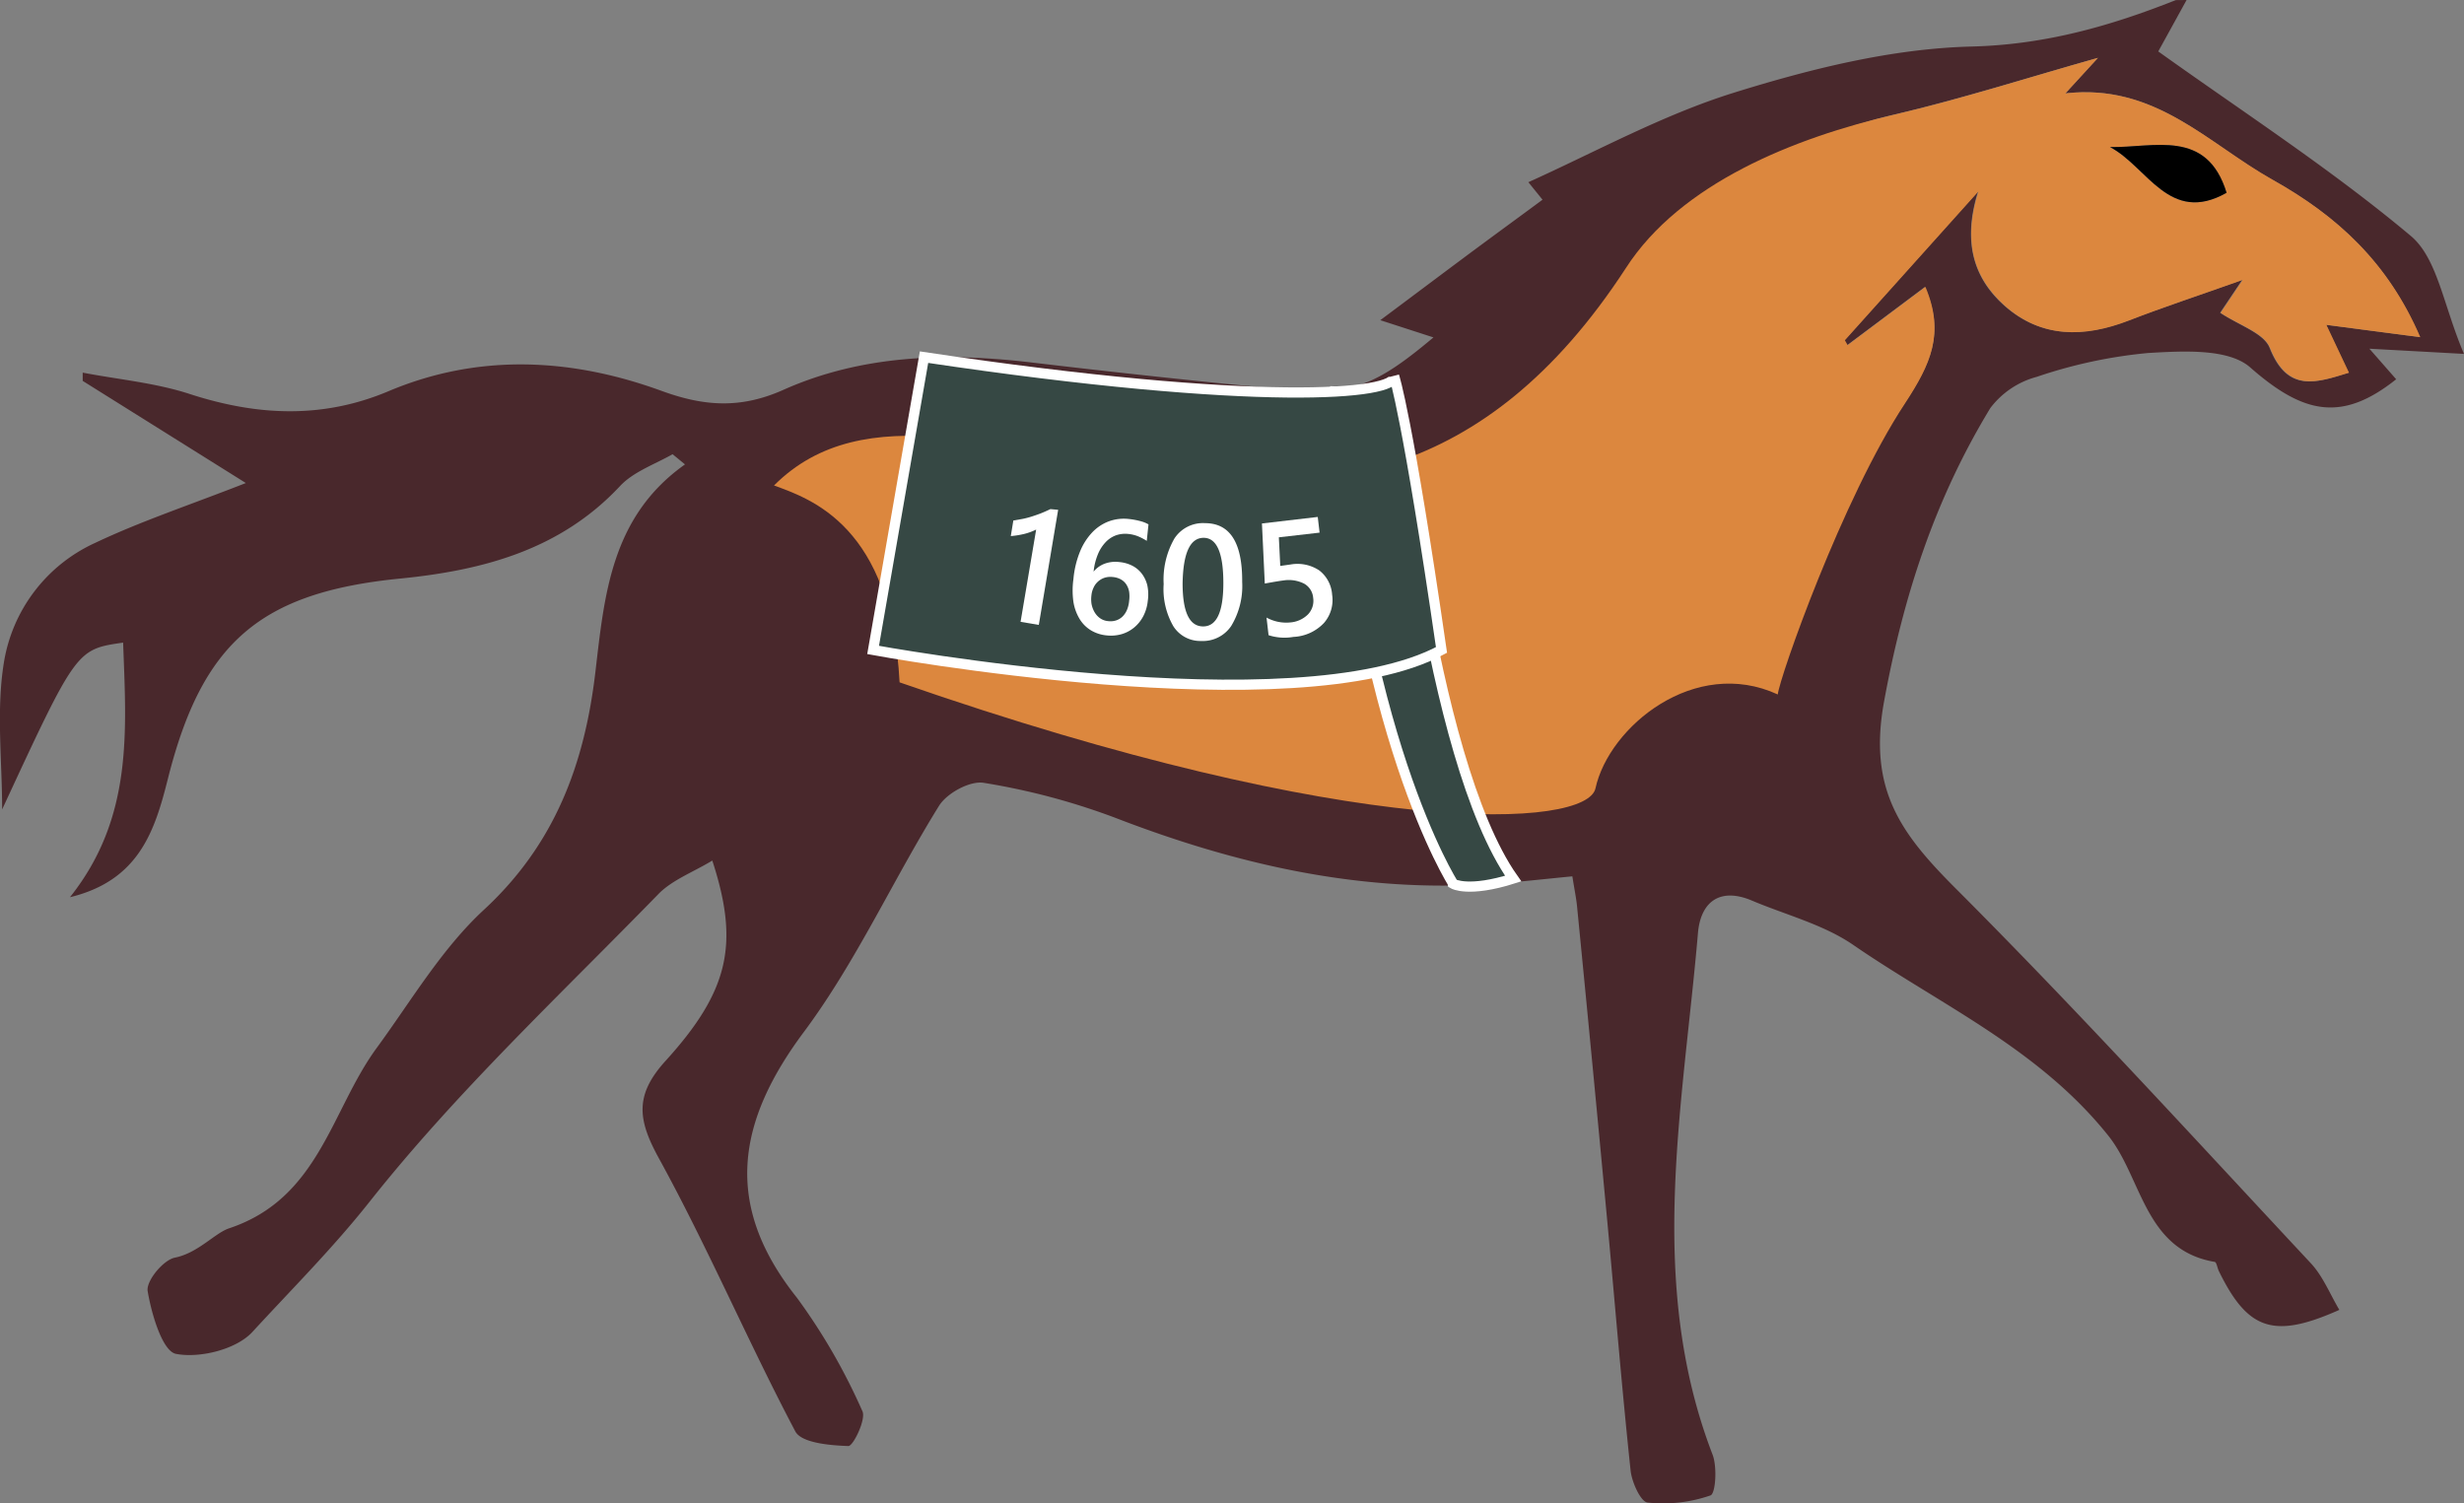 <svg xmlns="http://www.w3.org/2000/svg" viewBox="0 0 241.94 147.59"><rect x="0" y="0" width="241.94" height="147.59" fill="#808080" stroke="none"/><defs><style>.cls-1{fill:#49282c;}.cls-2{fill:#dc873e;}.cls-3{fill:#364844;stroke:#fff;stroke-miterlimit:10;}.cls-4{fill:#fff;}</style></defs><title>1605 Tilia-3</title><g id="Layer_2" data-name="Layer 2"><g id="Layer_1-2" data-name="Layer 1"><path class="cls-1" d="M214.7,0l-2.78,5.05c8.39,6,17,11.58,24.79,18.11,2.64,2.21,3.21,6.88,5.23,11.59l-9.29-.51,2.63,3c-5.39,4.3-9.19,3.35-14.34-1.17-2.14-1.88-6.64-1.6-10-1.41A47.62,47.62,0,0,0,200,37a8.45,8.45,0,0,0-4.57,3.07C190,49,186.91,58.45,185,68.86c-1.58,8.59,1.6,12.91,6.82,18.17,12,12,23.46,24.56,35.07,37,1.19,1.27,1.87,3,2.81,4.59-6.45,2.88-9,2-11.84-3.83-.14-.3-.22-.85-.39-.88-6.91-1.16-7.13-8.24-10.46-12.4-6.84-8.56-16.49-12.84-25.06-18.74-2.92-2-6.6-2.93-9.93-4.34-3.13-1.32-5,.11-5.29,3.1-1.46,17.14-5.09,34.36,1.43,51.31.46,1.2.3,3.83-.21,4a14.19,14.19,0,0,1-6.17.7c-.68-.07-1.55-2-1.67-3.13-.85-8-1.51-16.1-2.26-24.16q-1.46-15.63-3-31.26c-.08-.81-.25-1.6-.46-2.94-2.72.26-5.29.56-7.87.74-12.9.91-25.11-1.89-37.07-6.51A66.74,66.74,0,0,0,96.6,76.87c-1.34-.23-3.62,1-4.4,2.26C87.67,86.43,84.08,94.4,79,101.24c-6.69,8.93-8,17.1-.74,26.2a59.07,59.07,0,0,1,6.42,11.13c.38.79-.91,3.44-1.38,3.42-1.8-.06-4.61-.3-5.21-1.44-4.65-8.82-8.56-18-13.37-26.77-2.11-3.82-2.43-6.24.63-9.61,6.3-6.94,7.23-11.56,4.59-19.67-1.89,1.15-4,1.92-5.36,3.36C54.94,97.75,44.81,107.24,36.29,118c-3.6,4.55-7.65,8.59-11.51,12.79-1.57,1.71-5.16,2.6-7.5,2.15-1.33-.26-2.4-3.9-2.78-6.16-.17-1,1.54-3.07,2.68-3.29,2.28-.46,3.91-2.41,5.32-2.88,8.84-2.94,10-11.56,14.46-17.67,3.4-4.64,6.4-9.77,10.56-13.61C54.5,82.88,57.4,75,58.46,66c.89-7.58,1.54-15.26,8.8-20.4l-1.22-1c-1.75,1-3.86,1.72-5.18,3.15C55,54,47.43,56,39.3,56.81c-13.75,1.36-19.44,6.26-22.81,19.64-1.28,5.1-2.82,10-9.62,11.65,6.25-7.85,5.52-16.42,5.22-25-4.59.66-4.59.66-11.88,16.38,0-4.77-.58-9.63.15-14.28a15.65,15.65,0,0,1,9-11.9c4.45-2.11,9.16-3.67,14.78-5.87L8.12,37.4v-.81c3.54.68,7.18,1,10.58,2.12,6.6,2.13,13,2.43,19.48-.31,8.89-3.74,18-3.23,26.83,0,4.16,1.51,7.72,1.75,11.91-.12,7.62-3.4,15.8-3.67,24-2.73,8.43,1,16.87,1.92,25.32,2.71,6.39.6,8.83-.35,14.51-5.13l-5.22-1.69c2.91-2.17,5.53-4.14,8.16-6.1s5.08-3.74,7.77-5.73l-1.39-1.72c6.65-3,13.21-6.62,20.22-8.8,7.53-2.34,15.46-4.32,23.27-4.52,7.23-.18,13.62-2,20.08-4.56ZM206,5.68c-6.72,1.89-13.32,4-20.05,5.58-9.75,2.27-17.49,7.5-24.61,14.38-8.05,7.79-8.13,16.47-4.55,26a43.22,43.22,0,0,0,2.65,5.86c4,7.18,2.71,1.74,10.85,5.49.15-1.56,4.33,0,6-4.67C180.09,47.74,180.85,49,187,39.61c2.54-3.85,4-6.86,2-11.43l-7.64,5.72-.27-.48,13.13-14.64c-1.39,4.52-.76,8.25,2.56,11.21,3.62,3.22,7.82,3.15,12.17,1.49,3.38-1.29,6.82-2.43,11.21-4l-2.17,3.23c1.83,1.23,4.27,2,4.85,3.43,1.73,4.4,4.49,3.5,7.76,2.45l-2.22-4.7,9.22,1.21c-3.14-7.33-8.08-11.86-14.5-15.46S211.61,8.17,202.8,9.17Z"/><path class="cls-2" d="M206,5.68,202.8,9.17c8.81-1,14,4.92,20.35,8.48s11.35,8.13,14.5,15.46l-9.22-1.21,2.22,4.7c-3.27,1-6,1.94-7.76-2.45-.58-1.47-3-2.2-4.85-3.43l2.17-3.23c-4.38,1.55-7.82,2.68-11.21,4-4.35,1.67-8.55,1.74-12.17-1.49-3.33-3-4-6.69-2.56-11.21L181.15,33.41l.27.48,7.64-5.72c1.92,4.57.51,7.59-2,11.43-6.19,9.39-12.35,27-12.5,28.59-8.14-3.75-16.57,3.14-17.9,9.22-.85,3.89-23.33,5.26-68.33-10.41C87.53,51.65,79.64,49,76,47.67,93.64,30,131.6,69.36,159.64,26.33,165,18,176.21,13.52,186,11.26,192.69,9.7,199.29,7.57,206,5.68Zm1.17,8.76c3.67,1.92,5.84,7.68,11.45,4.49C216.69,12.6,211.48,14.52,207.18,14.44Z"/><path d="M207.18,14.44c4.31.08,9.51-1.84,11.45,4.49C213,22.11,210.84,16.35,207.18,14.44Z"/></g><g id="Layer_2-2" data-name="Layer 2"><path class="cls-3" d="M137.05,38.66s3.14,35.72,11.53,47.61c-4.39,1.39-5.88.52-5.88.52S133.2,72,131.14,38.44Z"/><path class="cls-3" d="M90.73,35.07l-5,28.75s41.63,7.69,55.81,0c-3.33-23-4.65-26.88-4.65-26.88C137.2,38.76,123.7,40,90.73,35.07Z"/></g><g id="Text_Outline" data-name="Text Outline"><path class="cls-4" d="M103.9,50.06,102,61.36l-1.79-.3L101.74,52a5.74,5.74,0,0,1-1.14.42,8.66,8.66,0,0,1-1.35.22l.25-1.53.92-.16q.44-.09.88-.23t.89-.31q.45-.18.95-.42Z"/><path class="cls-4" d="M112.7,59a4.09,4.09,0,0,1-.44,1.5,3.6,3.6,0,0,1-.89,1.11,3.43,3.43,0,0,1-1.24.66,3.83,3.83,0,0,1-1.49.12,3.64,3.64,0,0,1-1.51-.49,3.32,3.32,0,0,1-1.11-1.1,4.71,4.71,0,0,1-.62-1.69,8,8,0,0,1,0-2.25,9.37,9.37,0,0,1,.65-2.71,6.07,6.07,0,0,1,1.22-1.9,4.36,4.36,0,0,1,1.64-1.07,4.29,4.29,0,0,1,1.92-.22,7.14,7.14,0,0,1,1.14.21,3.19,3.19,0,0,1,.8.32l-.17,1.62a5.46,5.46,0,0,0-.81-.43,3.52,3.52,0,0,0-1-.25,2.76,2.76,0,0,0-1.23.14,2.67,2.67,0,0,0-1,.67,3.82,3.82,0,0,0-.76,1.19,6.11,6.11,0,0,0-.42,1.7h0a2.54,2.54,0,0,1,1.06-.77,3.07,3.07,0,0,1,1.47-.17,3.5,3.5,0,0,1,1.29.37,2.77,2.77,0,0,1,.93.79,3.08,3.08,0,0,1,.53,1.15A4.36,4.36,0,0,1,112.7,59Zm-1.83,0a3.23,3.23,0,0,0,0-.89,1.89,1.89,0,0,0-.27-.71,1.55,1.55,0,0,0-.53-.5,2,2,0,0,0-.8-.24,1.91,1.91,0,0,0-.84.08,1.81,1.81,0,0,0-1.07,1,2.19,2.19,0,0,0-.19.7,3.1,3.1,0,0,0,0,.82,2.52,2.52,0,0,0,.27.79,1.94,1.94,0,0,0,.54.63,1.62,1.62,0,0,0,.84.31,1.82,1.82,0,0,0,.8-.08,1.62,1.62,0,0,0,.62-.39,2,2,0,0,0,.42-.64A2.88,2.88,0,0,0,110.87,59Z"/><path class="cls-4" d="M117.93,62.94a3.13,3.13,0,0,1-2.72-1.45,7.28,7.28,0,0,1-.95-4.14,8.09,8.09,0,0,1,1.06-4.48,3.34,3.34,0,0,1,3-1.5q3.69,0,3.65,5.77a7.56,7.56,0,0,1-1.08,4.33A3.36,3.36,0,0,1,117.93,62.94Zm.26-10.13q-2,0-2.07,4.48,0,4.2,2,4.22t2-4.26Q120.12,52.82,118.19,52.81Z"/><path class="cls-4" d="M124.56,62.37l-.2-1.73a4,4,0,0,0,2.31.48,2.77,2.77,0,0,0,1.76-.79,1.92,1.92,0,0,0,.51-1.62,1.75,1.75,0,0,0-.87-1.39A3.32,3.32,0,0,0,126,57q-.45.05-1.81.3l-.28-5.9,5.48-.64.18,1.54-4,.46.14,2.81,1-.14a3.87,3.87,0,0,1,2.84.59,3.27,3.27,0,0,1,1.25,2.37,3.42,3.42,0,0,1-.8,2.78A4.39,4.39,0,0,1,127,62.54,5.07,5.07,0,0,1,124.56,62.37Z"/></g></g></svg>